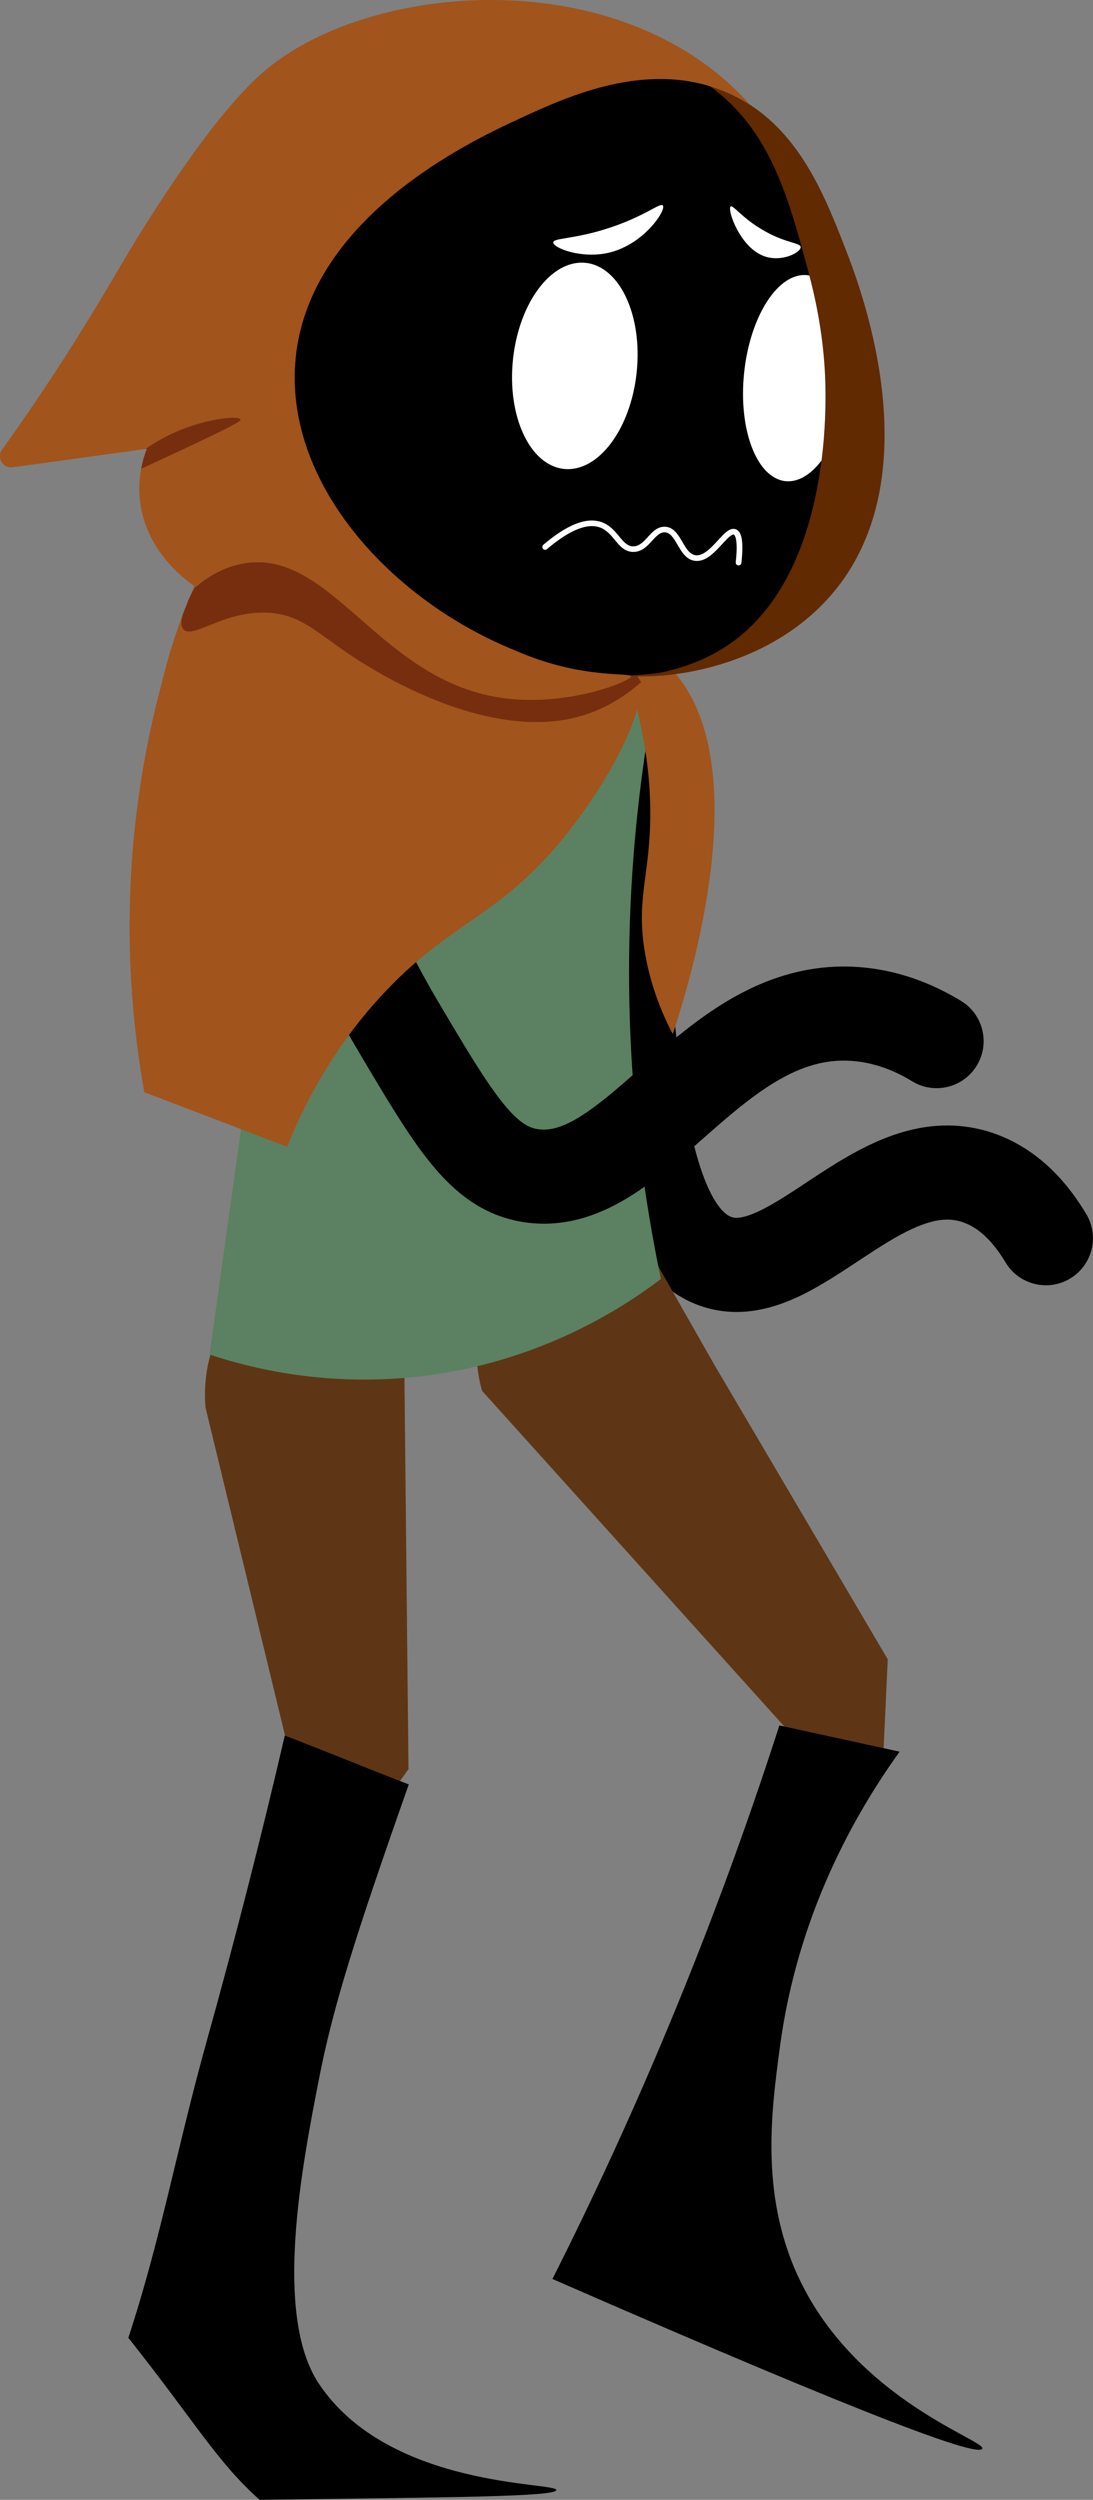 <?xml version="1.0" encoding="UTF-8"?>
<svg id="Layer_2" data-name="Layer 2" xmlns="http://www.w3.org/2000/svg" xmlns:xlink="http://www.w3.org/1999/xlink" viewBox="0 0 197.57 451.7">
  <rect x="0" y="0" width="197.57" height="451.7" fill="#808080" stroke="none"/>
  <defs>
    <style>
      .cls-1 {
        fill: none;
      }

      .cls-2 {
        fill: #5c8062;
      }

      .cls-3 {
        fill: #612a00;
      }

      .cls-4 {
        fill: #772e0f;
      }

      .cls-5 {
        fill: #5e3615;
      }

      .cls-6 {
        fill: #fff;
      }

      .cls-7 {
        fill: #a1541c;
      }

      .cls-8 {
        fill: #8c8c8c;
      }

      .cls-9 {
        clip-path: url(#clippath);
      }
    </style>
    <clipPath id="clippath">
      <path class="cls-1" d="M135.69,19.04c-1.63-1.08-3.4-2-5.36-2.76-4.87-1.89-9.78-2.29-14.5-1.83-8.7.82-16.73,4.57-22.6,7.3-7.9,3.69-37.92,17.68-39.86,43.82-1.65,22.04,17.4,42.98,39.85,52,2.79,1.22,6.95,2.76,12.19,3.62,5.14.84,8.61.58,8.66,1,.1.83-11.28,5.53-23.02,3.96-22.31-2.99-30.8-26.59-46.53-24.42-4.33.6-7.47,2.91-9.13,4.34-1.52-1.02-8.47-5.89-9.94-14.55-.79-4.62.31-8.4,1.09-10.43-.31.04-6.92.95-7.24,1-2.41.33-4.83.66-7.24,1-3.26.45-6.51.9-9.77,1.34-1.76.24-2.96-1.73-1.92-3.18,4.25-5.92,9.7-13.86,15.62-23.52,4.73-7.7,6.3-10.76,10.17-16.89,3.08-4.86,12.98-20.51,21.4-27.8,18.11-15.71,60.78-19.95,84.9,2.69,1.14,1.07,2.21,2.18,3.21,3.31"/>
    </clipPath>
  </defs>
  <g id="step_1_8" data-name="step_1&amp;amp;8">
    <g>
      <path d="M104.06,123.41c-.66,6.67-1.29,15.53-1.29,26.06,0,7.06.28,14.87,1.02,23.28.56,6.41,1.13,12.92,1.88,19.21.56,4.72,1.23,9.31,2.08,13.68.64,3.28,1.39,6.42,2.31,9.42,1.39,4.48,3.12,8.64,5.7,12.34,1.29,1.84,2.81,3.57,4.63,5.06,1.82,1.49,3.95,2.73,6.3,3.53,2.13.73,4.34,1.07,6.43,1.07,2.47,0,4.79-.44,6.9-1.09,3.71-1.15,6.88-2.91,9.85-4.72,2.23-1.37,4.34-2.79,6.38-4.13,3.05-2.01,5.93-3.82,8.5-5.01,1.28-.6,2.47-1.04,3.55-1.33,1.08-.29,2.04-.41,2.93-.41.95,0,1.82.14,2.8.47.79.27,1.52.63,2.23,1.09,1.06.69,2.08,1.61,3.02,2.69.93,1.07,1.77,2.29,2.48,3.48,2.41,4.03,7.63,5.34,11.66,2.93,4.03-2.41,5.34-7.63,2.93-11.66-1.46-2.43-3.41-5.25-6.13-7.92-1.36-1.33-2.92-2.63-4.7-3.78-1.78-1.16-3.78-2.17-6-2.93-2.77-.95-5.59-1.38-8.29-1.38-2.6,0-5.07.39-7.38,1.01-4.04,1.09-7.58,2.84-10.8,4.69-2.41,1.4-4.65,2.86-6.75,4.25-3.14,2.08-5.98,3.95-8.31,5.14-1.16.6-2.19,1.02-3.01,1.27-.83.25-1.43.33-1.86.33-.37,0-.61-.05-.91-.15-.38-.14-.75-.33-1.29-.82-.46-.42-1.02-1.08-1.61-2.01-1.04-1.63-2.12-4.11-3.06-7.22-1.42-4.66-2.52-10.67-3.38-17.32-.86-6.65-1.51-13.93-2.15-21.29-.69-7.87-.95-15.19-.95-21.8,0-9.86.58-18.15,1.2-24.38.46-4.67-2.95-8.83-7.62-9.3-4.67-.46-8.83,2.95-9.3,7.62"/>
      <path class="cls-5" d="M159.66,317.25c.27-5.81.54-11.62.81-17.43-10.46-17.77-20.93-35.53-31.39-53.3-3.9-6.86-7.81-13.72-11.71-20.57-10.76-4.28-22.34-1.08-27.85,6.9-5.4,7.82-2.79,17.08-2.37,18.47,19.68,21.85,39.36,43.7,59.04,65.54,4.49.13,8.99.26,13.48.39Z"/>
      <path d="M99.86,411.79c8.1-16.06,16.2-33.69,23.93-52.85,6.63-16.43,12.27-32.21,17.09-47.17,7.24,1.58,14.48,3.16,21.73,4.74-8.15,11.34-18.44,29.47-21.63,53.32-1.62,12.07-3.7,27.67,3.98,42.94,10.65,21.16,33.3,28.21,32.6,29.68-.68,1.42-17.01-4.15-77.7-30.66Z"/>
      <path class="cls-5" d="M64.06,333.35c3.26-4.56,6.52-9.13,9.78-13.69-.32-31.2-.65-62.41-.97-93.61-4.33-.91-14.87-2.49-23.54,3.45-1.61,1.11-7.34,4.93-10.39,12.6-2.05,5.14-2,9.72-1.8,12.19l16.06,66.22c3.62,4.28,7.24,8.56,10.86,12.85Z"/>
      <path d="M23.2,422.42c5.96-18.16,8.67-33.9,14.22-53.8,5.27-18.9,9.93-37.26,14.06-55.02,6.44,2.44,15.97,6.38,22.41,8.82-9.57,27.17-13.66,40-16.25,53.31-3.06,15.7-8.28,42.59.02,55.01,12.75,19.07,43.29,17.7,42.89,19.21-.31,1.18-18.75,1.29-53.63,1.74-7.82-7.02-11.3-13.61-23.72-29.27Z"/>
      <path class="cls-2" d="M48.64,90.61c8.7-1.31,14.68,10.44,26.94,19.2,8.46,6.05,21.89,12.09,43.56,11.78-3.07,15.13-5.62,34.28-5.42,56.45.19,20.69,2.73,38.65,5.75,53.06-6.67,5.06-21.89,15.16-43.82,17.63-16.7,1.88-30.18-1.46-37.77-3.98l6.82-48.8c-4.36-23.68-8.72-47.36-13.09-71.04,1.31-6.64,2.61-13.27,3.92-19.91,2.61-6.18,6.81-13.45,13.12-14.39"/>
      <path d="M41.75,130.73c3.45,16.1,9.97,37.2,23.09,59.32,2.5,4.22,4.72,7.95,6.82,11.29,1.58,2.5,3.1,4.78,4.66,6.87,2.34,3.12,4.78,5.87,7.77,8.12,1.49,1.12,3.13,2.1,4.88,2.86,1.75.76,3.62,1.3,5.51,1.61,1.28.21,2.57.31,3.83.31,3.39,0,6.59-.73,9.46-1.84,2.52-.98,4.81-2.24,6.95-3.63,3.75-2.44,7.08-5.29,10.31-8.11,2.42-2.12,4.77-4.23,7.1-6.17,3.49-2.92,6.93-5.43,10.29-7.12,1.68-.85,3.34-1.49,5-1.93,1.67-.44,3.34-.67,5.12-.67.5,0,1.01.02,1.53.06,2.28.17,4.35.71,6.19,1.4,1.83.69,3.4,1.53,4.62,2.28,4.01,2.44,9.24,1.17,11.68-2.84s1.17-9.24-2.84-11.68c-1.87-1.14-4.39-2.5-7.47-3.67-3.08-1.16-6.75-2.13-10.9-2.44-.94-.07-1.88-.11-2.81-.11-3.84,0-7.49.61-10.86,1.63-5.92,1.8-10.96,4.82-15.4,8.06-3.33,2.44-6.34,5.04-9.15,7.5-2.1,1.85-4.09,3.62-5.96,5.2-2.81,2.37-5.39,4.29-7.57,5.47-1.09.59-2.07,1-2.94,1.25-.87.25-1.62.36-2.35.36-.37,0-.74-.03-1.14-.09-.49-.08-.88-.19-1.28-.35-.68-.28-1.42-.71-2.42-1.59-1.48-1.3-3.42-3.66-5.73-7.14-2.32-3.47-5.02-8.01-8.3-13.54-11.96-20.16-17.93-39.42-21.09-54.2-.98-4.59-5.5-7.52-10.09-6.53s-7.52,5.5-6.53,10.09Z"/>
      <path class="cls-7" d="M113.92,116.37c-3.33,1.72,4.62,14.55,3.52,34.36-.48,8.68-2.38,12.86-.8,21.76,1.11,6.26,3.29,11.16,4.97,14.35,3.04-9.21,15.46-49.03-.2-65.91-.63-.68-5.29-5.7-7.49-4.57"/>
      <path class="cls-7" d="M114.67,118.76c4.86,6.88-5.55,23.86-13.31,33.22-11.62,14-20.18,14.64-32.47,27.99-9.3,10.11-14.31,20.52-16.99,27.23-8.61-3.28-17.21-6.57-25.82-9.85-2.09-11.77-3.58-27.21-1.97-45.11.99-10.97,2.94-20.65,5.13-28.84,1.09-4.5,2.97-10.97,6.28-18.4,3.15-7.06,4.72-10.59,6.68-11.5,9.29-4.32,19.51,21.09,42.78,24.23,6.79.92,12.48.29,17.07-.33,6.26-.85,10.47-1.7,12.62,1.35"/>
      <path class="cls-8" d="M63.12,94.55c-.11,0-.22,0-.33,0,7.41,9.97,18.44,18.2,30.43,23.01.42.18.87.38,1.35.57,2.75-.13,5.24-.43,7.46-.73,2.58-.35,4.81-.7,6.7-.78.51-.25,1.04-.45,1.59-.6-5.77-6.49-15.7-15.08-30.45-19.19-5.99-1.67-11.65-2.29-16.76-2.29"/>
      <path d="M110.33,116.03c-.55.15-1.09.35-1.59.6.25,0,.49-.02.72-.02.51,0,1,.03,1.46.08-.19-.22-.39-.44-.59-.67"/>
      <path class="cls-8" d="M34.09,108.36c-.53,1.12-.88,2.03-1.07,2.75.34-.9.69-1.82,1.07-2.75"/>
      <path class="cls-4" d="M46.56,101.58c-.66,0-1.34.05-2.03.14-4.33.6-7.47,2.91-9.13,4.34-.03-.02-.06-.04-.09-.06-.49.88-.9,1.66-1.23,2.36-.38.94-.74,1.86-1.07,2.75-.4,1.47-.21,2.23.18,2.63.25.26.58.37.99.37,1.14,0,2.89-.85,5.14-1.71,2.25-.85,5.02-1.71,8.2-1.71.22,0,.45,0,.67.01,6.38.24,9.18,3.84,16.32,8.43,3.7,2.38,18.17,11.34,32.43,11.34,3.47,0,6.93-.53,10.22-1.82,4.08-1.59,7-3.86,8.74-5.4-.85-1.29-2.49-3.69-4.99-6.57-.46-.06-.94-.08-1.46-.08-.23,0-.47,0-.72.02-1.88.08-4.12.43-6.7.78-2.23.3-4.72.6-7.46.73,2.72,1.1,6.39,2.32,10.84,3.04,5.14.84,8.61.58,8.66,1,.09.71-8.29,4.28-18.09,4.28-1.62,0-3.27-.1-4.93-.32-21.33-2.85-30.03-24.56-44.5-24.56"/>
      <path class="cls-3" d="M147.26,110.58c-11,10.12-25.24,11.34-28.18,11.53h0c-8.48.56-17.41-1.15-25.85-4.55-22.45-9.01-41.49-29.96-39.85-52,1.94-26.14,31.96-40.14,39.86-43.82,4.4-2.05,10.02-4.67,16.23-6.2.51-.12,1.02-.25,1.54-.35h.04c.44-.11.88-.19,1.33-.28l.24-.04c.53-.09,1.06-.18,1.61-.25.53-.08,1.07-.13,1.62-.19,4.71-.46,9.63-.05,14.5,1.83,1.96.76,3.73,1.68,5.36,2.76,9.46,6.21,13.69,17.13,17.2,26.16,2.57,6.64,17.2,44.37-5.62,65.37Z"/>
      <path d="M148.49,83.23c-1.4,11.03-5.49,26.01-17.43,33.68-3.48,2.25-7.52,3.78-11.93,4.68h0c-6.77.86-18.22,1.3-30.55-3.69-21.55-8.72-41.46-32.25-38.49-56.93,3.73-31.07,38.25-44.75,43.97-46.99,7.6-2.98,14.43-4.16,19.38-4.67,3.92.74,9.51,2.36,14.93,6.3,10.97,7.97,14.27,20.38,17.93,34.18,0,0,2.82,10.47,2.91,20.78.02,1.85.05,6.68-.71,12.68Z"/>
      <path class="cls-6" d="M148.49,83.23c-1.93,2.53-4.22,3.95-6.51,3.71-5.2-.55-8.55-9.33-7.47-19.61,1.08-10.27,6.19-18.16,11.39-17.61.13.01.27.04.4.06,1.9,7.19,2.86,14.33,2.91,20.78.02,1.85.05,6.68-.71,12.68Z"/>
      <ellipse class="cls-6" cx="103.9" cy="66.11" rx="18.72" ry="11.24" transform="translate(27.28 162.52) rotate(-83.99)"/>
      <path class="cls-6" d="M119.82,37.14c.64.81-3.4,7.01-9.72,8.51-5,1.19-10.13-.86-10.09-1.85.04-.83,3.7-.54,9.93-2.56,6.62-2.14,9.41-4.7,9.88-4.11Z"/>
      <path class="cls-6" d="M132.03,37.36c-.5.79,1.71,7.1,5.81,8.82,3.24,1.36,6.84-.51,6.89-1.49.04-.83-2.43-.66-6.43-2.89-4.25-2.36-5.91-5.02-6.27-4.44Z"/>
      <path class="cls-6" d="M98.89,99.2c3.84-3.25,6.42-4.14,8.1-4.14.58,0,1.05.1,1.46.25,1.22.45,2.01,1.43,2.82,2.42.41.49.82.97,1.33,1.35.5.38,1.13.65,1.86.65h.03c.76,0,1.4-.27,1.93-.65.8-.56,1.39-1.34,1.98-1.93.29-.3.58-.55.85-.71.28-.17.54-.25.85-.25h.13c.47.05.82.27,1.19.68.55.6,1.03,1.59,1.61,2.49.29.45.62.89,1.02,1.25.41.36.91.63,1.5.72.14.02.28.03.42.03.84,0,1.59-.36,2.26-.84,1.01-.73,1.89-1.76,2.66-2.58.38-.41.74-.78,1.04-1.02.3-.25.55-.34.64-.33h.07s.15.08.29.43c.13.35.23.97.23,1.95,0,.69-.05,1.55-.17,2.62-.03.28.17.54.46.57s.54-.17.57-.46c.12-1.1.17-2,.17-2.73,0-1.05-.1-1.77-.29-2.3-.18-.52-.5-.88-.88-1.03-.14-.06-.3-.08-.45-.08-.33,0-.62.12-.88.28-.46.28-.89.71-1.35,1.19-.68.72-1.41,1.57-2.17,2.23-.76.66-1.51,1.08-2.2,1.08l-.27-.02c-.5-.08-.88-.34-1.27-.77-.57-.64-1.05-1.63-1.62-2.52-.29-.45-.61-.87-1.01-1.21-.4-.34-.9-.59-1.49-.64h-.22c-.69-.01-1.28.28-1.76.65-.72.56-1.29,1.32-1.9,1.91-.61.59-1.2.98-1.95.98h-.02c-.49,0-.87-.16-1.25-.45-.58-.42-1.12-1.17-1.78-1.93-.66-.76-1.46-1.55-2.63-1.98-.52-.19-1.12-.31-1.82-.31-2.05,0-4.83,1.05-8.76,4.38-.22.18-.24.51-.06.73.18.22.51.24.73.06Z"/>
      <path class="cls-7" d="M135.69,19.04c-1.63-1.08-3.4-2-5.36-2.76-4.87-1.89-9.78-2.29-14.5-1.83-8.7.82-16.73,4.57-22.6,7.3-7.9,3.69-37.92,17.68-39.86,43.82-1.65,22.04,17.4,42.98,39.85,52,2.79,1.22,6.95,2.76,12.19,3.62,5.14.84,8.61.58,8.66,1,.1.83-11.28,5.53-23.02,3.96-22.31-2.99-30.8-26.59-46.53-24.42-4.33.6-7.47,2.91-9.13,4.34-1.52-1.02-8.47-5.89-9.94-14.55-.79-4.62.31-8.4,1.09-10.43-.31.04-6.92.95-7.24,1-2.41.33-4.83.66-7.24,1-3.26.45-6.51.9-9.77,1.34-1.76.24-2.96-1.73-1.92-3.18,4.25-5.92,9.7-13.86,15.62-23.52,4.73-7.7,6.3-10.76,10.17-16.89,3.08-4.86,12.98-20.51,21.4-27.8,18.11-15.71,60.78-19.95,84.9,2.69,1.14,1.07,2.21,2.18,3.21,3.31"/>
      <g class="cls-9">
        <path class="cls-4" d="M42.17,75.49c-1.95,0-5.76.69-9.37,2.13-2.45.97-4.67,2.24-6.51,3.51.14-.02.23-.03.26-.04h0c-.34.89-.75,2.11-1.03,3.6,1.11-.5,2.49-1.14,4.21-1.94,13.32-6.17,13.82-6.69,13.74-6.95-.07-.21-.54-.32-1.31-.32"/>
      </g>
    </g>
  </g>
</svg>